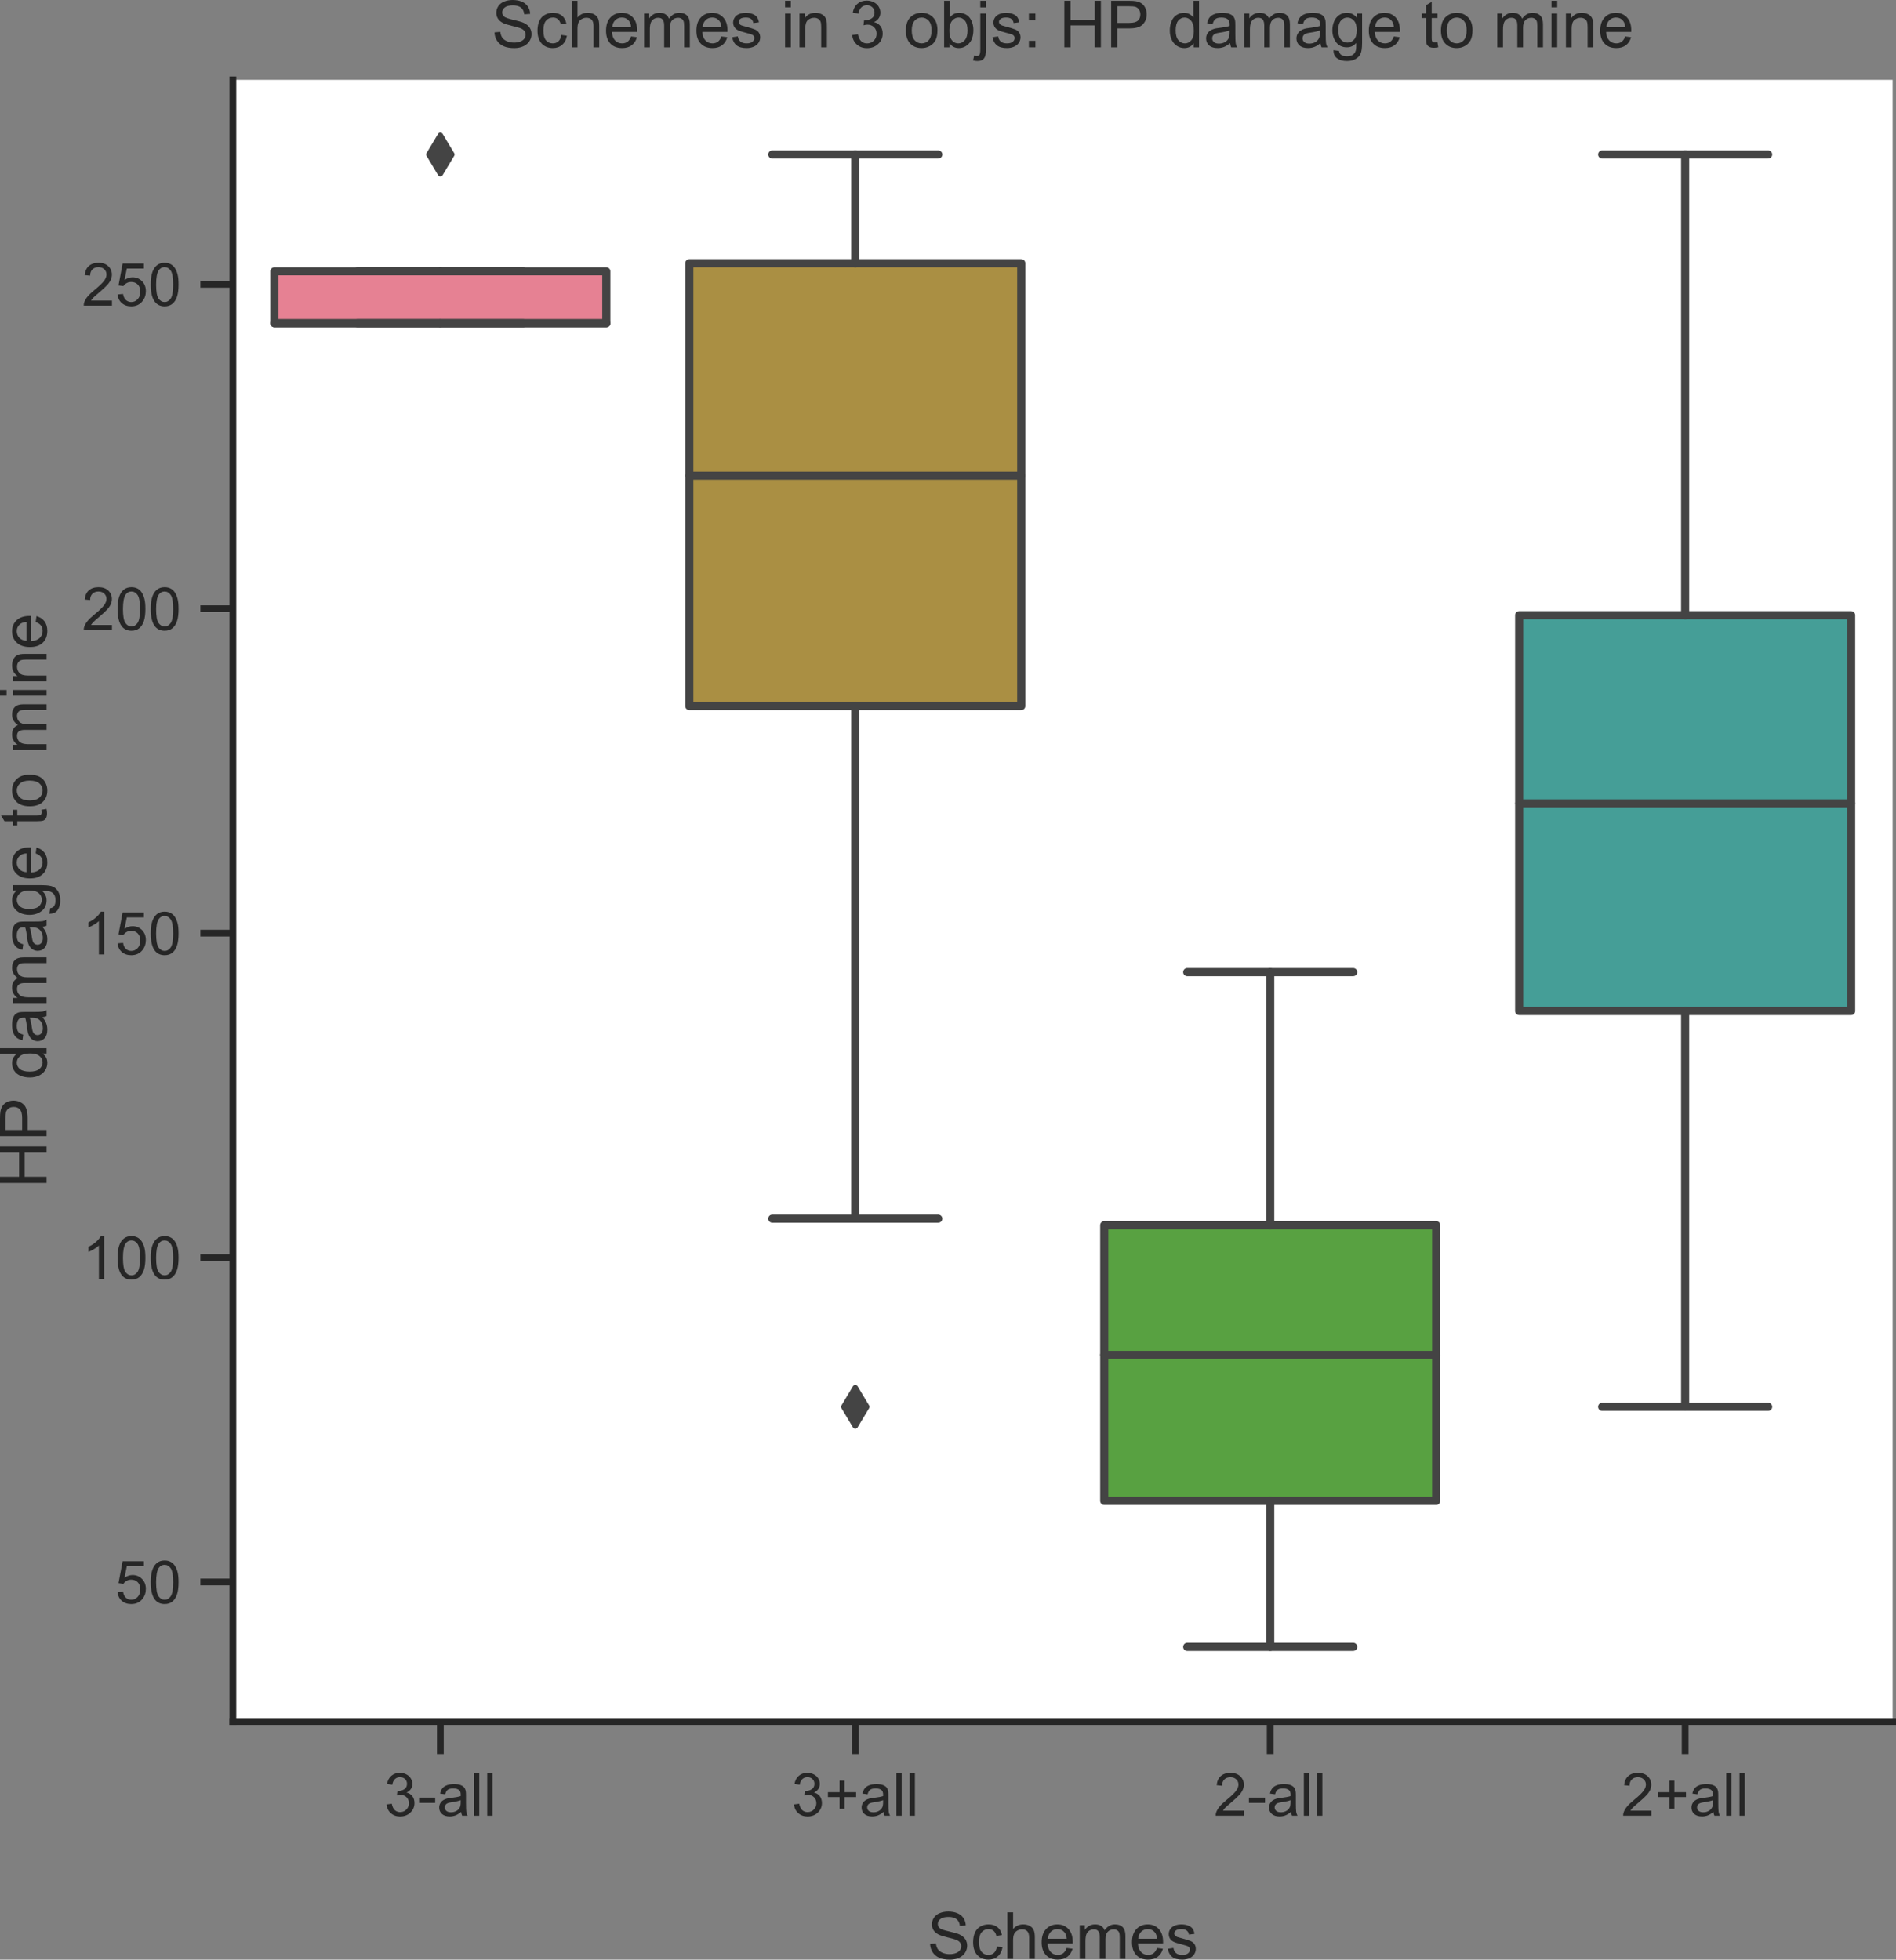 <?xml version="1.0" encoding="UTF-8" standalone="no"?>
<!-- Created with matplotlib (https://matplotlib.org/) -->

<svg
   xmlns:dc="http://purl.org/dc/elements/1.1/"
   xmlns:cc="http://creativecommons.org/ns#"
   xmlns:rdf="http://www.w3.org/1999/02/22-rdf-syntax-ns#"
   xmlns:svg="http://www.w3.org/2000/svg"
   xmlns="http://www.w3.org/2000/svg"
   xmlns:xlink="http://www.w3.org/1999/xlink"
   xmlns:sodipodi="http://sodipodi.sourceforge.net/DTD/sodipodi-0.dtd"
   xmlns:inkscape="http://www.inkscape.org/namespaces/inkscape"
   height="361.502pt"
   version="1.1"
   viewBox="0 0 349.811 361.502"
   width="349.811pt"
   id="svg2530"
   sodipodi:docname="2_3_obj_test_results_hurt.svg"
   inkscape:version="0.92.3 (2405546, 2018-03-11)">
  <rect x="0" y="0" width="349.811" height="361.502" fill="#808080" stroke="none"/>
  <sodipodi:namedview
     pagecolor="#ffffff"
     bordercolor="#666666"
     borderopacity="1"
     objecttolerance="10"
     gridtolerance="10"
     guidetolerance="10"
     inkscape:pageopacity="0"
     inkscape:pageshadow="2"
     inkscape:window-width="1853"
     inkscape:window-height="1025"
     id="namedview2532"
     showgrid="false"
     inkscape:zoom="1.3906433"
     inkscape:cx="147.16253"
     inkscape:cy="280.46272"
     inkscape:window-x="67"
     inkscape:window-y="27"
     inkscape:window-maximized="1"
     inkscape:current-layer="figure_1"
     fit-margin-top="0"
     fit-margin-left="0"
     fit-margin-right="0"
     fit-margin-bottom="0" />
  <defs
     id="defs2085"
     style="stroke-linecap:butt;stroke-linejoin:round">
    <style
       type="text/css"
       id="style2083">
*{stroke-linecap:butt;stroke-linejoin:round;}
  </style>
  </defs>
  <g
     id="figure_1"
     style="stroke-linecap:butt;stroke-linejoin:round"
     transform="translate(2.146,1.776)">
    <g
       id="axes_1"
       style="stroke-linecap:butt;stroke-linejoin:round">
      <g
         id="patch_2"
         style="stroke-linecap:butt;stroke-linejoin:round">
        <path
           d="M 40.82,315.796 H 347.04 V 12.96 H 40.82 Z"
           style="fill:#ffffff;stroke-linecap:butt;stroke-linejoin:round"
           id="path2090"
           inkscape:connector-curvature="0" />
      </g>
      <g
         id="matplotlib.axis_1"
         style="stroke-linecap:butt;stroke-linejoin:round">
        <g
           id="xtick_1"
           style="stroke-linecap:butt;stroke-linejoin:round">
          <g
             id="line2d_1"
             style="stroke-linecap:butt;stroke-linejoin:round">
            <defs
               id="defs2094">
              <path
                 d="M 0,0 V 6"
                 id="mb58b3734a2"
                 style="stroke:#262626;stroke-width:1.25;stroke-linecap:butt;stroke-linejoin:round"
                 inkscape:connector-curvature="0" />
            </defs>
            <g
               id="g2098"
               style="stroke-linecap:butt;stroke-linejoin:round">
              <use
                 style="fill:#262626;stroke:#262626;stroke-width:1.25;stroke-linecap:butt;stroke-linejoin:round"
                 x="79.098"
                 xlink:href="#mb58b3734a2"
                 y="315.796"
                 id="use2096"
                 width="100%"
                 height="100%" />
            </g>
          </g>
          <g
             id="text_1"
             style="stroke-linecap:butt;stroke-linejoin:round">
            <!-- 3-all -->
            <defs
               id="defs2105">
              <path
                 d="m 4.203,18.891 8.781,1.172 Q 14.5,12.594 18.141,9.297 21.781,6 27,6 33.203,6 37.469,10.297 41.75,14.594 41.75,20.953 q 0,6.047 -3.953,9.969 -3.953,3.938 -10.062,3.938 -2.484,0 -6.203,-0.969 l 0.984,7.719 Q 23.391,41.5 23.922,41.5 q 5.625,0 10.109,2.922 4.5,2.938 4.5,9.047 0,4.828 -3.281,8 -3.266,3.188 -8.438,3.188 -5.125,0 -8.547,-3.234 -3.422,-3.219 -4.391,-9.656 l -8.797,1.562 q 1.609,8.828 7.312,13.688 5.719,4.859 14.219,4.859 5.859,0 10.781,-2.516 4.938,-2.516 7.547,-6.859 2.625,-4.344 2.625,-9.234 0,-4.625 -2.5,-8.438 -2.484,-3.812 -7.359,-6.062 6.344,-1.453 9.859,-6.078 3.516,-4.609 3.516,-11.547 0,-9.375 -6.844,-15.891 -6.828,-6.516 -17.281,-6.516 -9.422,0 -15.656,5.609 -6.219,5.625 -7.094,14.547 z"
                 id="ArialMT-51"
                 inkscape:connector-curvature="0"
                 style="stroke-linecap:butt;stroke-linejoin:round" />
              <path
                 d="m 3.172,21.484 v 8.844 h 27 v -8.844 z"
                 id="ArialMT-45"
                 inkscape:connector-curvature="0"
                 style="stroke-linecap:butt;stroke-linejoin:round" />
              <path
                 d="M 40.438,6.391 Q 35.547,2.25 31.031,0.531 q -4.516,-1.703 -9.688,-1.703 -8.547,0 -13.141,4.172 -4.594,4.172 -4.594,10.672 0,3.812 1.734,6.953 1.734,3.156 4.547,5.062 2.812,1.906 6.328,2.875 2.578,0.688 7.812,1.328 10.641,1.266 15.672,3.016 0.047,1.812 0.047,2.297 0,5.375 -2.5,7.578 -3.359,2.969 -10,2.969 -6.203,0 -9.156,-2.172 -2.953,-2.172 -4.375,-7.688 L 5.125,37.062 q 1.172,5.516 3.859,8.906 2.688,3.391 7.766,5.219 5.078,1.844 11.766,1.844 6.641,0 10.781,-1.562 4.156,-1.562 6.109,-3.938 1.953,-2.359 2.734,-5.984 0.438,-2.234 0.438,-8.094 v -11.719 q 0,-12.266 0.562,-15.516 Q 49.703,2.984 51.375,0 h -9.188 q -1.359,2.734 -1.75,6.391 z M 39.703,26.031 Q 34.906,24.078 25.344,22.703 19.922,21.922 17.672,20.938 15.438,19.969 14.203,18.094 q -1.219,-1.875 -1.219,-4.172 0,-3.516 2.656,-5.859 2.672,-2.344 7.797,-2.344 5.078,0 9.031,2.219 3.953,2.219 5.812,6.078 1.422,2.984 1.422,8.781 z"
                 id="ArialMT-97"
                 inkscape:connector-curvature="0"
                 style="stroke-linecap:butt;stroke-linejoin:round" />
              <path
                 d="M 6.391,0 V 71.578 H 15.188 V 0 Z"
                 id="ArialMT-108"
                 inkscape:connector-curvature="0"
                 style="stroke-linecap:butt;stroke-linejoin:round" />
            </defs>
            <g
               style="fill:#262626;stroke-linecap:butt;stroke-linejoin:round"
               transform="matrix(0.11,0,0,-0.11,68.705,333.17)"
               id="g2117">
              <use
                 xlink:href="#ArialMT-51"
                 id="use2107"
                 style="stroke-linecap:butt;stroke-linejoin:round"
                 x="0"
                 y="0"
                 width="100%"
                 height="100%" />
              <use
                 x="55.615"
                 xlink:href="#ArialMT-45"
                 id="use2109"
                 style="stroke-linecap:butt;stroke-linejoin:round"
                 y="0"
                 width="100%"
                 height="100%" />
              <use
                 x="88.916"
                 xlink:href="#ArialMT-97"
                 id="use2111"
                 style="stroke-linecap:butt;stroke-linejoin:round"
                 y="0"
                 width="100%"
                 height="100%" />
              <use
                 x="144.531"
                 xlink:href="#ArialMT-108"
                 id="use2113"
                 style="stroke-linecap:butt;stroke-linejoin:round"
                 y="0"
                 width="100%"
                 height="100%" />
              <use
                 x="166.748"
                 xlink:href="#ArialMT-108"
                 id="use2115"
                 style="stroke-linecap:butt;stroke-linejoin:round"
                 y="0"
                 width="100%"
                 height="100%" />
            </g>
            <!--  -->
            <g
               style="fill:#262626;stroke-linecap:butt;stroke-linejoin:round"
               transform="matrix(0.11,0,0,-0.11,79.097,344.804)"
               id="g2119" />
          </g>
        </g>
        <g
           id="xtick_2"
           style="stroke-linecap:butt;stroke-linejoin:round">
          <g
             id="line2d_2"
             style="stroke-linecap:butt;stroke-linejoin:round">
            <g
               id="g2125"
               style="stroke-linecap:butt;stroke-linejoin:round">
              <use
                 style="fill:#262626;stroke:#262626;stroke-width:1.25;stroke-linecap:butt;stroke-linejoin:round"
                 x="155.653"
                 xlink:href="#mb58b3734a2"
                 y="315.796"
                 id="use2123"
                 width="100%"
                 height="100%" />
            </g>
          </g>
          <g
             id="text_2"
             style="stroke-linecap:butt;stroke-linejoin:round">
            <!-- 3+all -->
            <defs
               id="defs2129">
              <path
                 d="m 25.047,11.578 v 19.625 H 5.562 V 39.406 H 25.047 V 58.891 H 33.344 V 39.406 H 52.828 V 31.203 H 33.344 v -19.625 z"
                 id="ArialMT-43"
                 inkscape:connector-curvature="0"
                 style="stroke-linecap:butt;stroke-linejoin:round" />
            </defs>
            <g
               style="fill:#262626;stroke-linecap:butt;stroke-linejoin:round"
               transform="matrix(0.11,0,0,-0.11,143.879,333.17)"
               id="g2141">
              <use
                 xlink:href="#ArialMT-51"
                 id="use2131"
                 style="stroke-linecap:butt;stroke-linejoin:round"
                 x="0"
                 y="0"
                 width="100%"
                 height="100%" />
              <use
                 x="55.615"
                 xlink:href="#ArialMT-43"
                 id="use2133"
                 style="stroke-linecap:butt;stroke-linejoin:round"
                 y="0"
                 width="100%"
                 height="100%" />
              <use
                 x="114.014"
                 xlink:href="#ArialMT-97"
                 id="use2135"
                 style="stroke-linecap:butt;stroke-linejoin:round"
                 y="0"
                 width="100%"
                 height="100%" />
              <use
                 x="169.629"
                 xlink:href="#ArialMT-108"
                 id="use2137"
                 style="stroke-linecap:butt;stroke-linejoin:round"
                 y="0"
                 width="100%"
                 height="100%" />
              <use
                 x="191.846"
                 xlink:href="#ArialMT-108"
                 id="use2139"
                 style="stroke-linecap:butt;stroke-linejoin:round"
                 y="0"
                 width="100%"
                 height="100%" />
            </g>
            <!--  -->
            <g
               style="fill:#262626;stroke-linecap:butt;stroke-linejoin:round"
               transform="matrix(0.11,0,0,-0.11,155.653,344.804)"
               id="g2143" />
          </g>
        </g>
        <g
           id="xtick_3"
           style="stroke-linecap:butt;stroke-linejoin:round">
          <g
             id="line2d_3"
             style="stroke-linecap:butt;stroke-linejoin:round">
            <g
               id="g2149"
               style="stroke-linecap:butt;stroke-linejoin:round">
              <use
                 style="fill:#262626;stroke:#262626;stroke-width:1.25;stroke-linecap:butt;stroke-linejoin:round"
                 x="232.208"
                 xlink:href="#mb58b3734a2"
                 y="315.796"
                 id="use2147"
                 width="100%"
                 height="100%" />
            </g>
          </g>
          <g
             id="text_3"
             style="stroke-linecap:butt;stroke-linejoin:round">
            <!-- 2-all -->
            <defs
               id="defs2153">
              <path
                 d="M 50.344,8.453 V 0 H 3.031 Q 2.938,3.172 4.047,6.109 5.859,10.938 9.828,15.625 13.812,20.312 21.344,26.469 q 11.672,9.562 15.766,15.156 4.109,5.594 4.109,10.578 0,5.219 -3.75,8.797 -3.734,3.594 -9.734,3.594 -6.344,0 -10.156,-3.812 Q 13.766,56.984 13.719,50.25 L 4.688,51.172 q 0.922,10.109 6.969,15.406 6.062,5.297 16.281,5.297 10.297,0 16.297,-5.719 Q 50.25,60.453 50.25,52 50.25,47.703 48.484,43.547 46.734,39.406 42.656,34.812 38.578,30.219 29.109,22.219 21.188,15.578 18.938,13.203 q -2.234,-2.359 -3.703,-4.75 z"
                 id="ArialMT-50"
                 inkscape:connector-curvature="0"
                 style="stroke-linecap:butt;stroke-linejoin:round" />
            </defs>
            <g
               style="fill:#262626;stroke-linecap:butt;stroke-linejoin:round"
               transform="matrix(0.11,0,0,-0.11,221.815,333.17)"
               id="g2165">
              <use
                 xlink:href="#ArialMT-50"
                 id="use2155"
                 style="stroke-linecap:butt;stroke-linejoin:round"
                 x="0"
                 y="0"
                 width="100%"
                 height="100%" />
              <use
                 x="55.615"
                 xlink:href="#ArialMT-45"
                 id="use2157"
                 style="stroke-linecap:butt;stroke-linejoin:round"
                 y="0"
                 width="100%"
                 height="100%" />
              <use
                 x="88.916"
                 xlink:href="#ArialMT-97"
                 id="use2159"
                 style="stroke-linecap:butt;stroke-linejoin:round"
                 y="0"
                 width="100%"
                 height="100%" />
              <use
                 x="144.531"
                 xlink:href="#ArialMT-108"
                 id="use2161"
                 style="stroke-linecap:butt;stroke-linejoin:round"
                 y="0"
                 width="100%"
                 height="100%" />
              <use
                 x="166.748"
                 xlink:href="#ArialMT-108"
                 id="use2163"
                 style="stroke-linecap:butt;stroke-linejoin:round"
                 y="0"
                 width="100%"
                 height="100%" />
            </g>
            <!--  -->
            <g
               style="fill:#262626;stroke-linecap:butt;stroke-linejoin:round"
               transform="matrix(0.11,0,0,-0.11,232.208,344.804)"
               id="g2167" />
          </g>
        </g>
        <g
           id="xtick_4"
           style="stroke-linecap:butt;stroke-linejoin:round">
          <g
             id="line2d_4"
             style="stroke-linecap:butt;stroke-linejoin:round">
            <g
               id="g2173"
               style="stroke-linecap:butt;stroke-linejoin:round">
              <use
                 style="fill:#262626;stroke:#262626;stroke-width:1.25;stroke-linecap:butt;stroke-linejoin:round"
                 x="308.763"
                 xlink:href="#mb58b3734a2"
                 y="315.796"
                 id="use2171"
                 width="100%"
                 height="100%" />
            </g>
          </g>
          <g
             id="text_4"
             style="stroke-linecap:butt;stroke-linejoin:round">
            <!-- 2+all -->
            <g
               style="fill:#262626;stroke-linecap:butt;stroke-linejoin:round"
               transform="matrix(0.11,0,0,-0.11,296.989,333.17)"
               id="g2186">
              <use
                 xlink:href="#ArialMT-50"
                 id="use2176"
                 style="stroke-linecap:butt;stroke-linejoin:round"
                 x="0"
                 y="0"
                 width="100%"
                 height="100%" />
              <use
                 x="55.615"
                 xlink:href="#ArialMT-43"
                 id="use2178"
                 style="stroke-linecap:butt;stroke-linejoin:round"
                 y="0"
                 width="100%"
                 height="100%" />
              <use
                 x="114.014"
                 xlink:href="#ArialMT-97"
                 id="use2180"
                 style="stroke-linecap:butt;stroke-linejoin:round"
                 y="0"
                 width="100%"
                 height="100%" />
              <use
                 x="169.629"
                 xlink:href="#ArialMT-108"
                 id="use2182"
                 style="stroke-linecap:butt;stroke-linejoin:round"
                 y="0"
                 width="100%"
                 height="100%" />
              <use
                 x="191.846"
                 xlink:href="#ArialMT-108"
                 id="use2184"
                 style="stroke-linecap:butt;stroke-linejoin:round"
                 y="0"
                 width="100%"
                 height="100%" />
            </g>
            <!--  -->
            <g
               style="fill:#262626;stroke-linecap:butt;stroke-linejoin:round"
               transform="matrix(0.11,0,0,-0.11,308.762,344.804)"
               id="g2188" />
          </g>
        </g>
        <g
           id="text_5"
           style="stroke-linecap:butt;stroke-linejoin:round">
          <!-- Schemes -->
          <defs
             id="defs2198">
            <path
               d="m 4.5,23 8.922,0.781 q 0.641,-5.375 2.953,-8.812 2.328,-3.438 7.203,-5.562 4.891,-2.125 11,-2.125 5.406,0 9.562,1.609 4.156,1.609 6.172,4.406 2.031,2.812 2.031,6.141 0,3.359 -1.953,5.875 -1.953,2.516 -6.438,4.234 -2.891,1.125 -12.75,3.484 -9.859,2.375 -13.812,4.469 -5.141,2.688 -7.656,6.656 -2.5,3.984 -2.5,8.922 0,5.422 3.062,10.125 3.078,4.719 8.984,7.156 5.922,2.438 13.141,2.438 7.953,0 14.031,-2.562 6.094,-2.562 9.359,-7.547 3.266,-4.969 3.516,-11.266 L 50.25,50.734 q -0.734,6.781 -4.969,10.25 -4.219,3.469 -12.469,3.469 -8.594,0 -12.531,-3.156 -3.922,-3.141 -3.922,-7.578 0,-3.859 2.781,-6.359 2.734,-2.484 14.281,-5.094 11.547,-2.609 15.844,-4.562 6.25,-2.891 9.219,-7.312 2.984,-4.406 2.984,-10.172 0,-5.719 -3.266,-10.781 -3.266,-5.047 -9.406,-7.859 -6.125,-2.797 -13.781,-2.797 -9.719,0 -16.297,2.828 Q 12.156,4.438 8.422,10.125 4.688,15.828 4.5,23 Z"
               id="ArialMT-83"
               inkscape:connector-curvature="0"
               style="stroke-linecap:butt;stroke-linejoin:round" />
            <path
               d="m 40.438,19 8.641,-1.125 Q 47.656,8.938 41.812,3.875 35.984,-1.172 27.484,-1.172 16.844,-1.172 10.375,5.781 3.906,12.75 3.906,25.734 q 0,8.391 2.781,14.688 2.781,6.312 8.469,9.453 5.688,3.156 12.391,3.156 8.438,0 13.812,-4.281 5.375,-4.266 6.891,-12.125 l -8.547,-1.328 q -1.219,5.234 -4.328,7.859 -3.094,2.641 -7.5,2.641 -6.641,0 -10.797,-4.766 -4.141,-4.75 -4.141,-15.047 0,-10.453 4,-15.188 Q 20.953,6.062 27.391,6.062 32.562,6.062 36.031,9.234 39.5,12.406 40.438,19 Z"
               id="ArialMT-99"
               inkscape:connector-curvature="0"
               style="stroke-linecap:butt;stroke-linejoin:round" />
            <path
               d="M 6.594,0 V 71.578 H 15.375 V 45.906 q 6.156,7.125 15.531,7.125 5.766,0 10.016,-2.281 4.25,-2.266 6.078,-6.266 1.828,-4 1.828,-11.625 V 0 h -8.781 v 32.859 q 0,6.594 -2.859,9.594 -2.859,3 -8.078,3 -3.906,0 -7.359,-2.031 Q 18.312,41.406 16.844,37.938 15.375,34.469 15.375,28.375 V 0 Z"
               id="ArialMT-104"
               inkscape:connector-curvature="0"
               style="stroke-linecap:butt;stroke-linejoin:round" />
            <path
               d="m 42.094,16.703 9.078,-1.125 Q 49.031,7.625 43.219,3.219 37.406,-1.172 28.375,-1.172 q -11.375,0 -18.047,7 -6.672,7.016 -6.672,19.656 0,13.094 6.734,20.312 6.75,7.234 17.484,7.234 10.406,0 17,-7.078 6.594,-7.078 6.594,-19.922 0,-0.781 -0.047,-2.344 H 12.75 q 0.484,-8.547 4.828,-13.094 4.344,-4.531 10.844,-4.531 4.828,0 8.25,2.531 3.422,2.547 5.422,8.109 z M 13.234,30.906 H 42.188 q -0.578,6.547 -3.312,9.812 -4.203,5.078 -10.891,5.078 -6.062,0 -10.188,-4.047 -4.125,-4.047 -4.562,-10.844 z"
               id="ArialMT-101"
               inkscape:connector-curvature="0"
               style="stroke-linecap:butt;stroke-linejoin:round" />
            <path
               d="m 6.594,0 v 51.859 h 7.859 v -7.281 q 2.438,3.812 6.484,6.125 4.062,2.328 9.234,2.328 5.766,0 9.453,-2.391 3.688,-2.391 5.203,-6.688 6.156,9.078 16.016,9.078 7.719,0 11.859,-4.281 4.156,-4.266 4.156,-13.156 V 0 h -8.75 v 32.672 q 0,5.266 -0.859,7.578 -0.844,2.328 -3.094,3.734 -2.234,1.422 -5.266,1.422 -5.469,0 -9.094,-3.641 Q 46.188,38.141 46.188,30.125 V 0 h -8.781 v 33.688 q 0,5.859 -2.156,8.781 -2.141,2.938 -7.031,2.938 -3.703,0 -6.859,-1.953 Q 18.219,41.5 16.797,37.734 15.375,33.984 15.375,26.906 V 0 Z"
               id="ArialMT-109"
               inkscape:connector-curvature="0"
               style="stroke-linecap:butt;stroke-linejoin:round" />
            <path
               d="m 3.078,15.484 8.688,1.359 Q 12.5,11.625 15.844,8.844 19.188,6.062 25.203,6.062 q 6.047,0 8.969,2.453 2.938,2.469 2.938,5.797 0,2.969 -2.594,4.688 Q 32.719,20.172 25.531,21.969 15.875,24.422 12.141,26.203 8.406,27.984 6.469,31.125 q -1.922,3.156 -1.922,6.969 0,3.453 1.578,6.406 1.594,2.969 4.328,4.922 2.047,1.5 5.578,2.547 3.547,1.062 7.609,1.062 6.094,0 10.703,-1.766 4.625,-1.75 6.812,-4.766 2.203,-3 3.031,-8.016 L 35.594,37.312 q -0.578,4 -3.391,6.234 -2.812,2.25 -7.938,2.25 -6.047,0 -8.641,-2 -2.594,-2 -2.594,-4.688 0,-1.703 1.078,-3.078 1.078,-1.406 3.375,-2.344 1.312,-0.484 7.766,-2.234 9.328,-2.5 13,-4.094 3.688,-1.578 5.781,-4.609 2.109,-3.016 2.109,-7.516 0,-4.391 -2.562,-8.281 -2.562,-3.875 -7.406,-6 -4.828,-2.125 -10.922,-2.125 -10.109,0 -15.406,4.203 -5.297,4.203 -6.766,12.453 z"
               id="ArialMT-115"
               inkscape:connector-curvature="0"
               style="stroke-linecap:butt;stroke-linejoin:round" />
          </defs>
          <g
             style="fill:#262626;stroke-linecap:butt;stroke-linejoin:round"
             transform="matrix(0.12,0,0,-0.12,168.92,359.58)"
             id="g2214">
            <use
               xlink:href="#ArialMT-83"
               id="use2200"
               style="stroke-linecap:butt;stroke-linejoin:round"
               x="0"
               y="0"
               width="100%"
               height="100%" />
            <use
               x="66.699"
               xlink:href="#ArialMT-99"
               id="use2202"
               style="stroke-linecap:butt;stroke-linejoin:round"
               y="0"
               width="100%"
               height="100%" />
            <use
               x="116.699"
               xlink:href="#ArialMT-104"
               id="use2204"
               style="stroke-linecap:butt;stroke-linejoin:round"
               y="0"
               width="100%"
               height="100%" />
            <use
               x="172.314"
               xlink:href="#ArialMT-101"
               id="use2206"
               style="stroke-linecap:butt;stroke-linejoin:round"
               y="0"
               width="100%"
               height="100%" />
            <use
               x="227.93"
               xlink:href="#ArialMT-109"
               id="use2208"
               style="stroke-linecap:butt;stroke-linejoin:round"
               y="0"
               width="100%"
               height="100%" />
            <use
               x="311.23"
               xlink:href="#ArialMT-101"
               id="use2210"
               style="stroke-linecap:butt;stroke-linejoin:round"
               y="0"
               width="100%"
               height="100%" />
            <use
               x="366.846"
               xlink:href="#ArialMT-115"
               id="use2212"
               style="stroke-linecap:butt;stroke-linejoin:round"
               y="0"
               width="100%"
               height="100%" />
          </g>
        </g>
      </g>
      <g
         id="matplotlib.axis_2"
         style="stroke-linecap:butt;stroke-linejoin:round">
        <g
           id="ytick_1"
           style="stroke-linecap:butt;stroke-linejoin:round">
          <g
             id="line2d_5"
             style="stroke-linecap:butt;stroke-linejoin:round">
            <defs
               id="defs2219">
              <path
                 d="M 0,0 H -6"
                 id="m8e90f58869"
                 style="stroke:#262626;stroke-width:1.25;stroke-linecap:butt;stroke-linejoin:round"
                 inkscape:connector-curvature="0" />
            </defs>
            <g
               id="g2223"
               style="stroke-linecap:butt;stroke-linejoin:round">
              <use
                 style="fill:#262626;stroke:#262626;stroke-width:1.25;stroke-linecap:butt;stroke-linejoin:round"
                 x="40.82"
                 xlink:href="#m8e90f58869"
                 y="290.061"
                 id="use2221"
                 width="100%"
                 height="100%" />
            </g>
          </g>
          <g
             id="text_6"
             style="stroke-linecap:butt;stroke-linejoin:round">
            <!-- 50 -->
            <defs
               id="defs2228">
              <path
                 d="M 4.156,18.75 13.375,19.531 Q 14.406,12.797 18.141,9.391 21.875,6 27.156,6 33.5,6 37.891,10.781 42.281,15.578 42.281,23.484 42.281,31 38.062,35.344 33.844,39.703 27,39.703 q -4.25,0 -7.672,-1.938 -3.406,-1.922 -5.359,-5 l -8.25,1.078 6.922,36.766 H 48.25 v -8.406 H 19.672 L 15.828,42.969 q 6.438,4.5 13.516,4.5 9.375,0 15.812,-6.5 6.453,-6.5 6.453,-16.703 0,-9.719 -5.656,-16.797 -6.891,-8.688 -18.797,-8.688 -9.766,0 -15.953,5.469 Q 5.031,9.719 4.156,18.75 Z"
                 id="ArialMT-53"
                 inkscape:connector-curvature="0"
                 style="stroke-linecap:butt;stroke-linejoin:round" />
              <path
                 d="m 4.156,35.297 q 0,12.703 2.609,20.438 2.609,7.75 7.75,11.938 5.156,4.203 12.969,4.203 5.766,0 10.109,-2.328 4.344,-2.312 7.172,-6.688 Q 47.609,58.5 49.219,52.219 q 1.609,-6.266 1.609,-16.922 0,-12.594 -2.594,-20.328 Q 45.656,7.234 40.5,3 35.359,-1.219 27.484,-1.219 q -10.344,0 -16.25,7.422 -7.078,8.938 -7.078,29.094 z m 9.031,0 q 0,-17.625 4.125,-23.469 Q 21.438,6 27.484,6 q 6.062,0 10.188,5.859 4.125,5.859 4.125,23.438 0,17.688 -4.125,23.484 -4.125,5.812 -10.281,5.812 -6.047,0 -9.672,-5.125 Q 13.188,52.938 13.188,35.297 Z"
                 id="ArialMT-48"
                 inkscape:connector-curvature="0"
                 style="stroke-linecap:butt;stroke-linejoin:round" />
            </defs>
            <g
               style="fill:#262626;stroke-linecap:butt;stroke-linejoin:round"
               transform="matrix(0.11,0,0,-0.11,19.086,293.998)"
               id="g2234">
              <use
                 xlink:href="#ArialMT-53"
                 id="use2230"
                 style="stroke-linecap:butt;stroke-linejoin:round"
                 x="0"
                 y="0"
                 width="100%"
                 height="100%" />
              <use
                 x="55.615"
                 xlink:href="#ArialMT-48"
                 id="use2232"
                 style="stroke-linecap:butt;stroke-linejoin:round"
                 y="0"
                 width="100%"
                 height="100%" />
            </g>
          </g>
        </g>
        <g
           id="ytick_2"
           style="stroke-linecap:butt;stroke-linejoin:round">
          <g
             id="line2d_6"
             style="stroke-linecap:butt;stroke-linejoin:round">
            <g
               id="g2240"
               style="stroke-linecap:butt;stroke-linejoin:round">
              <use
                 style="fill:#262626;stroke:#262626;stroke-width:1.25;stroke-linecap:butt;stroke-linejoin:round"
                 x="40.82"
                 xlink:href="#m8e90f58869"
                 y="230.212"
                 id="use2238"
                 width="100%"
                 height="100%" />
            </g>
          </g>
          <g
             id="text_7"
             style="stroke-linecap:butt;stroke-linejoin:round">
            <!-- 100 -->
            <defs
               id="defs2244">
              <path
                 d="m 37.25,0 h -8.781 v 56 q -3.172,-3.016 -8.328,-6.047 -5.156,-3.031 -9.25,-4.547 v 8.5 q 7.375,3.469 12.891,8.391 5.516,4.938 7.812,9.578 H 37.25 Z"
                 id="ArialMT-49"
                 inkscape:connector-curvature="0"
                 style="stroke-linecap:butt;stroke-linejoin:round" />
            </defs>
            <g
               style="fill:#262626;stroke-linecap:butt;stroke-linejoin:round"
               transform="matrix(0.11,0,0,-0.11,12.969,234.149)"
               id="g2252">
              <use
                 xlink:href="#ArialMT-49"
                 id="use2246"
                 style="stroke-linecap:butt;stroke-linejoin:round"
                 x="0"
                 y="0"
                 width="100%"
                 height="100%" />
              <use
                 x="55.615"
                 xlink:href="#ArialMT-48"
                 id="use2248"
                 style="stroke-linecap:butt;stroke-linejoin:round"
                 y="0"
                 width="100%"
                 height="100%" />
              <use
                 x="111.23"
                 xlink:href="#ArialMT-48"
                 id="use2250"
                 style="stroke-linecap:butt;stroke-linejoin:round"
                 y="0"
                 width="100%"
                 height="100%" />
            </g>
          </g>
        </g>
        <g
           id="ytick_3"
           style="stroke-linecap:butt;stroke-linejoin:round">
          <g
             id="line2d_7"
             style="stroke-linecap:butt;stroke-linejoin:round">
            <g
               id="g2258"
               style="stroke-linecap:butt;stroke-linejoin:round">
              <use
                 style="fill:#262626;stroke:#262626;stroke-width:1.25;stroke-linecap:butt;stroke-linejoin:round"
                 x="40.82"
                 xlink:href="#m8e90f58869"
                 y="170.363"
                 id="use2256"
                 width="100%"
                 height="100%" />
            </g>
          </g>
          <g
             id="text_8"
             style="stroke-linecap:butt;stroke-linejoin:round">
            <!-- 150 -->
            <g
               style="fill:#262626;stroke-linecap:butt;stroke-linejoin:round"
               transform="matrix(0.11,0,0,-0.11,12.969,174.3)"
               id="g2267">
              <use
                 xlink:href="#ArialMT-49"
                 id="use2261"
                 style="stroke-linecap:butt;stroke-linejoin:round"
                 x="0"
                 y="0"
                 width="100%"
                 height="100%" />
              <use
                 x="55.615"
                 xlink:href="#ArialMT-53"
                 id="use2263"
                 style="stroke-linecap:butt;stroke-linejoin:round"
                 y="0"
                 width="100%"
                 height="100%" />
              <use
                 x="111.23"
                 xlink:href="#ArialMT-48"
                 id="use2265"
                 style="stroke-linecap:butt;stroke-linejoin:round"
                 y="0"
                 width="100%"
                 height="100%" />
            </g>
          </g>
        </g>
        <g
           id="ytick_4"
           style="stroke-linecap:butt;stroke-linejoin:round">
          <g
             id="line2d_8"
             style="stroke-linecap:butt;stroke-linejoin:round">
            <g
               id="g2273"
               style="stroke-linecap:butt;stroke-linejoin:round">
              <use
                 style="fill:#262626;stroke:#262626;stroke-width:1.25;stroke-linecap:butt;stroke-linejoin:round"
                 x="40.82"
                 xlink:href="#m8e90f58869"
                 y="110.514"
                 id="use2271"
                 width="100%"
                 height="100%" />
            </g>
          </g>
          <g
             id="text_9"
             style="stroke-linecap:butt;stroke-linejoin:round">
            <!-- 200 -->
            <g
               style="fill:#262626;stroke-linecap:butt;stroke-linejoin:round"
               transform="matrix(0.11,0,0,-0.11,12.969,114.451)"
               id="g2282">
              <use
                 xlink:href="#ArialMT-50"
                 id="use2276"
                 style="stroke-linecap:butt;stroke-linejoin:round"
                 x="0"
                 y="0"
                 width="100%"
                 height="100%" />
              <use
                 x="55.615"
                 xlink:href="#ArialMT-48"
                 id="use2278"
                 style="stroke-linecap:butt;stroke-linejoin:round"
                 y="0"
                 width="100%"
                 height="100%" />
              <use
                 x="111.23"
                 xlink:href="#ArialMT-48"
                 id="use2280"
                 style="stroke-linecap:butt;stroke-linejoin:round"
                 y="0"
                 width="100%"
                 height="100%" />
            </g>
          </g>
        </g>
        <g
           id="ytick_5"
           style="stroke-linecap:butt;stroke-linejoin:round">
          <g
             id="line2d_9"
             style="stroke-linecap:butt;stroke-linejoin:round">
            <g
               id="g2288"
               style="stroke-linecap:butt;stroke-linejoin:round">
              <use
                 style="fill:#262626;stroke:#262626;stroke-width:1.25;stroke-linecap:butt;stroke-linejoin:round"
                 x="40.82"
                 xlink:href="#m8e90f58869"
                 y="50.665"
                 id="use2286"
                 width="100%"
                 height="100%" />
            </g>
          </g>
          <g
             id="text_10"
             style="stroke-linecap:butt;stroke-linejoin:round">
            <!-- 250 -->
            <g
               style="fill:#262626;stroke-linecap:butt;stroke-linejoin:round"
               transform="matrix(0.11,0,0,-0.11,12.969,54.602)"
               id="g2297">
              <use
                 xlink:href="#ArialMT-50"
                 id="use2291"
                 style="stroke-linecap:butt;stroke-linejoin:round"
                 x="0"
                 y="0"
                 width="100%"
                 height="100%" />
              <use
                 x="55.615"
                 xlink:href="#ArialMT-53"
                 id="use2293"
                 style="stroke-linecap:butt;stroke-linejoin:round"
                 y="0"
                 width="100%"
                 height="100%" />
              <use
                 x="111.23"
                 xlink:href="#ArialMT-48"
                 id="use2295"
                 style="stroke-linecap:butt;stroke-linejoin:round"
                 y="0"
                 width="100%"
                 height="100%" />
            </g>
          </g>
        </g>
        <g
           id="text_11"
           style="stroke-linecap:butt;stroke-linejoin:round">
          <!-- HP damage to mine -->
          <defs
             id="defs2310">
            <path
               d="m 8.016,0 v 71.578 h 9.469 V 42.188 H 54.688 v 29.391 h 9.469 V 0 H 54.688 V 33.734 H 17.484 V 0 Z"
               id="ArialMT-72"
               inkscape:connector-curvature="0"
               style="stroke-linecap:butt;stroke-linejoin:round" />
            <path
               d="m 7.719,0 v 71.578 h 27 q 7.125,0 10.891,-0.672 5.266,-0.891 8.828,-3.359 3.578,-2.453 5.75,-6.906 2.172,-4.438 2.172,-9.766 0,-9.125 -5.812,-15.453 -5.812,-6.312 -21,-6.312 H 17.188 V 0 Z m 9.469,37.547 h 18.5 q 9.188,0 13.047,3.422 3.859,3.422 3.859,9.625 0,4.484 -2.281,7.672 Q 48.047,61.469 44.344,62.5 41.938,63.141 35.5,63.141 H 17.188 Z"
               id="ArialMT-80"
               inkscape:connector-curvature="0"
               style="stroke-linecap:butt;stroke-linejoin:round" />
            <path
               id="ArialMT-32"
               inkscape:connector-curvature="0"
               style="stroke-linecap:butt;stroke-linejoin:round" />
            <path
               d="m 40.234,0 v 6.547 q -4.938,-7.719 -14.5,-7.719 -6.203,0 -11.406,3.422 -5.203,3.422 -8.062,9.547 -2.844,6.125 -2.844,14.078 0,7.766 2.578,14.094 2.594,6.328 7.766,9.688 5.188,3.375 11.578,3.375 4.688,0 8.344,-1.984 3.672,-1.969 5.969,-5.141 v 25.672 h 8.734 V 0 Z m -27.781,25.875 q 0,-9.953 4.188,-14.891 Q 20.844,6.062 26.562,6.062 q 5.766,0 9.781,4.703 4.031,4.719 4.031,14.375 0,10.656 -4.109,15.625 Q 32.172,45.75 26.172,45.75 20.312,45.75 16.375,40.969 12.453,36.188 12.453,25.875 Z"
               id="ArialMT-100"
               inkscape:connector-curvature="0"
               style="stroke-linecap:butt;stroke-linejoin:round" />
            <path
               d="M 4.984,-4.297 13.531,-5.562 q 0.531,-3.953 2.969,-5.766 3.281,-2.438 8.938,-2.438 6.109,0 9.422,2.438 3.328,2.438 4.5,6.828 0.688,2.688 0.625,11.281 Q 34.234,0 25.641,0 14.938,0 9.078,7.719 q -5.859,7.719 -5.859,18.5 0,7.422 2.688,13.688 2.688,6.281 7.781,9.703 5.109,3.422 12,3.422 9.172,0 15.141,-7.422 v 6.25 h 8.094 V 7.031 q 0,-12.109 -2.469,-17.156 -2.453,-5.062 -7.812,-7.984 -5.344,-2.938 -13.156,-2.938 -9.266,0 -14.984,4.172 -5.719,4.172 -5.516,12.578 z M 12.25,26.859 q 0,-10.203 4.047,-14.891 4.062,-4.688 10.172,-4.688 6.047,0 10.141,4.656 4.109,4.672 4.109,14.625 0,9.516 -4.219,14.344 Q 32.281,45.75 26.312,45.75 q -5.859,0 -9.969,-4.766 -4.094,-4.75 -4.094,-14.125 z"
               id="ArialMT-103"
               inkscape:connector-curvature="0"
               style="stroke-linecap:butt;stroke-linejoin:round" />
            <path
               d="M 25.781,7.859 27.047,0.094 Q 23.344,-0.688 20.406,-0.688 15.625,-0.688 12.984,0.828 10.359,2.344 9.281,4.812 8.203,7.281 8.203,15.188 v 29.828 h -6.438 v 6.844 h 6.438 v 12.844 L 16.938,69.969 V 51.859 h 8.844 v -6.844 H 16.938 v -30.312 q 0,-3.766 0.469,-4.844 0.469,-1.062 1.516,-1.703 1.047,-0.641 3,-0.641 1.469,0 3.859,0.344 z"
               id="ArialMT-116"
               inkscape:connector-curvature="0"
               style="stroke-linecap:butt;stroke-linejoin:round" />
            <path
               d="m 3.328,25.922 q 0,14.406 8,21.344 6.688,5.766 16.312,5.766 10.688,0 17.469,-7.016 6.797,-7 6.797,-19.359 0,-10 -3,-15.75 -3,-5.734 -8.75,-8.906 Q 34.422,-1.172 27.641,-1.172 16.75,-1.172 10.031,5.812 3.328,12.797 3.328,25.922 Z m 9.031,0 q 0,-9.953 4.344,-14.906 4.344,-4.953 10.938,-4.953 6.547,0 10.891,4.969 4.344,4.984 4.344,15.188 0,9.625 -4.375,14.578 Q 34.125,45.75 27.641,45.75 q -6.594,0 -10.938,-4.938 -4.344,-4.922 -4.344,-14.891 z"
               id="ArialMT-111"
               inkscape:connector-curvature="0"
               style="stroke-linecap:butt;stroke-linejoin:round" />
            <path
               d="M 6.641,61.469 V 71.578 H 15.438 V 61.469 Z M 6.641,0 V 51.859 H 15.438 V 0 Z"
               id="ArialMT-105"
               inkscape:connector-curvature="0"
               style="stroke-linecap:butt;stroke-linejoin:round" />
            <path
               d="M 6.594,0 V 51.859 H 14.5 v -7.375 q 5.719,8.547 16.5,8.547 4.688,0 8.625,-1.688 3.938,-1.688 5.891,-4.422 Q 47.469,44.188 48.25,40.438 48.734,37.984 48.734,31.891 V 0 H 39.938 v 31.547 q 0,5.375 -1.031,8.031 -1.016,2.656 -3.625,4.234 -2.609,1.594 -6.125,1.594 -5.625,0 -9.703,-3.562 Q 15.375,38.281 15.375,28.328 V 0 Z"
               id="ArialMT-110"
               inkscape:connector-curvature="0"
               style="stroke-linecap:butt;stroke-linejoin:round" />
          </defs>
          <g
             style="fill:#262626;stroke-linecap:butt;stroke-linejoin:round"
             transform="matrix(0,-0.12,-0.12,0,6.443,217.401)"
             id="g2346">
            <use
               xlink:href="#ArialMT-72"
               id="use2312"
               style="stroke-linecap:butt;stroke-linejoin:round"
               x="0"
               y="0"
               width="100%"
               height="100%" />
            <use
               x="72.217"
               xlink:href="#ArialMT-80"
               id="use2314"
               style="stroke-linecap:butt;stroke-linejoin:round"
               y="0"
               width="100%"
               height="100%" />
            <use
               x="138.9"
               xlink:href="#ArialMT-32"
               id="use2316"
               style="stroke-linecap:butt;stroke-linejoin:round"
               y="0"
               width="100%"
               height="100%" />
            <use
               x="166.684"
               xlink:href="#ArialMT-100"
               id="use2318"
               style="stroke-linecap:butt;stroke-linejoin:round"
               y="0"
               width="100%"
               height="100%" />
            <use
               x="222.299"
               xlink:href="#ArialMT-97"
               id="use2320"
               style="stroke-linecap:butt;stroke-linejoin:round"
               y="0"
               width="100%"
               height="100%" />
            <use
               x="277.914"
               xlink:href="#ArialMT-109"
               id="use2322"
               style="stroke-linecap:butt;stroke-linejoin:round"
               y="0"
               width="100%"
               height="100%" />
            <use
               x="361.215"
               xlink:href="#ArialMT-97"
               id="use2324"
               style="stroke-linecap:butt;stroke-linejoin:round"
               y="0"
               width="100%"
               height="100%" />
            <use
               x="416.83"
               xlink:href="#ArialMT-103"
               id="use2326"
               style="stroke-linecap:butt;stroke-linejoin:round"
               y="0"
               width="100%"
               height="100%" />
            <use
               x="472.445"
               xlink:href="#ArialMT-101"
               id="use2328"
               style="stroke-linecap:butt;stroke-linejoin:round"
               y="0"
               width="100%"
               height="100%" />
            <use
               x="528.061"
               xlink:href="#ArialMT-32"
               id="use2330"
               style="stroke-linecap:butt;stroke-linejoin:round"
               y="0"
               width="100%"
               height="100%" />
            <use
               x="555.844"
               xlink:href="#ArialMT-116"
               id="use2332"
               style="stroke-linecap:butt;stroke-linejoin:round"
               y="0"
               width="100%"
               height="100%" />
            <use
               x="583.627"
               xlink:href="#ArialMT-111"
               id="use2334"
               style="stroke-linecap:butt;stroke-linejoin:round"
               y="0"
               width="100%"
               height="100%" />
            <use
               x="639.242"
               xlink:href="#ArialMT-32"
               id="use2336"
               style="stroke-linecap:butt;stroke-linejoin:round"
               y="0"
               width="100%"
               height="100%" />
            <use
               x="667.025"
               xlink:href="#ArialMT-109"
               id="use2338"
               style="stroke-linecap:butt;stroke-linejoin:round"
               y="0"
               width="100%"
               height="100%" />
            <use
               x="750.326"
               xlink:href="#ArialMT-105"
               id="use2340"
               style="stroke-linecap:butt;stroke-linejoin:round"
               y="0"
               width="100%"
               height="100%" />
            <use
               x="772.543"
               xlink:href="#ArialMT-110"
               id="use2342"
               style="stroke-linecap:butt;stroke-linejoin:round"
               y="0"
               width="100%"
               height="100%" />
            <use
               x="828.158"
               xlink:href="#ArialMT-101"
               id="use2344"
               style="stroke-linecap:butt;stroke-linejoin:round"
               y="0"
               width="100%"
               height="100%" />
          </g>
        </g>
      </g>
      <g
         id="patch_3"
         style="stroke-linecap:butt;stroke-linejoin:round">
        <path
           clip-path="url(#pf4a1b27f77)"
           d="m 48.475,57.847 h 61.244 v -9.576 h -61.244 z"
           style="fill:#e68193;stroke:#444444;stroke-width:1.5;stroke-linecap:butt;stroke-linejoin:miter"
           id="path2350"
           inkscape:connector-curvature="0" />
      </g>
      <g
         id="patch_4"
         style="stroke-linecap:butt;stroke-linejoin:round">
        <path
           clip-path="url(#pf4a1b27f77)"
           d="m 125.031,128.469 h 61.244 V 46.775 h -61.244 z"
           style="fill:#aa8f43;stroke:#444444;stroke-width:1.5;stroke-linecap:butt;stroke-linejoin:miter"
           id="path2353"
           inkscape:connector-curvature="0" />
      </g>
      <g
         id="patch_5"
         style="stroke-linecap:butt;stroke-linejoin:round">
        <path
           clip-path="url(#pf4a1b27f77)"
           d="m 201.585,275.099 h 61.244 v -50.872 h -61.244 z"
           style="fill:#58a141;stroke:#444444;stroke-width:1.5;stroke-linecap:butt;stroke-linejoin:miter"
           id="path2356"
           inkscape:connector-curvature="0" />
      </g>
      <g
         id="patch_6"
         style="stroke-linecap:butt;stroke-linejoin:round">
        <path
           clip-path="url(#pf4a1b27f77)"
           d="m 278.14,184.727 h 61.244 v -73.016 h -61.244 z"
           style="fill:#459e97;stroke:#444444;stroke-width:1.5;stroke-linecap:butt;stroke-linejoin:miter"
           id="path2359"
           inkscape:connector-curvature="0" />
      </g>
      <g
         id="line2d_10"
         style="stroke-linecap:butt;stroke-linejoin:round">
        <path
           clip-path="url(#pf4a1b27f77)"
           d="m 79.097,57.847 v 0"
           style="fill:none;stroke:#444444;stroke-width:1.5;stroke-linecap:round;stroke-linejoin:round"
           id="path2362"
           inkscape:connector-curvature="0" />
      </g>
      <g
         id="line2d_11"
         style="stroke-linecap:butt;stroke-linejoin:round">
        <path
           clip-path="url(#pf4a1b27f77)"
           d="m 79.097,48.271 v 0"
           style="fill:none;stroke:#444444;stroke-width:1.5;stroke-linecap:round;stroke-linejoin:round"
           id="path2365"
           inkscape:connector-curvature="0" />
      </g>
      <g
         id="line2d_12"
         style="stroke-linecap:butt;stroke-linejoin:round">
        <path
           clip-path="url(#pf4a1b27f77)"
           d="m 63.786,57.847 h 30.622"
           style="fill:none;stroke:#444444;stroke-width:1.5;stroke-linecap:round;stroke-linejoin:round"
           id="path2368"
           inkscape:connector-curvature="0" />
      </g>
      <g
         id="line2d_13"
         style="stroke-linecap:butt;stroke-linejoin:round">
        <path
           clip-path="url(#pf4a1b27f77)"
           d="m 63.786,48.271 h 30.622"
           style="fill:none;stroke:#444444;stroke-width:1.5;stroke-linecap:round;stroke-linejoin:round"
           id="path2371"
           inkscape:connector-curvature="0" />
      </g>
      <g
         id="line2d_14"
         style="stroke-linecap:butt;stroke-linejoin:round">
        <defs
           id="defs2375">
          <path
             d="M 0,3.536 2.121,0 0,-3.536 -2.121,0 Z"
             id="m6798ab6a67"
             style="stroke:#444444;stroke-linecap:butt;stroke-linejoin:miter"
             inkscape:connector-curvature="0" />
        </defs>
        <g
           clip-path="url(#pf4a1b27f77)"
           id="g2379"
           style="stroke-linecap:butt;stroke-linejoin:round">
          <use
             style="fill:#444444;stroke:#444444;stroke-linecap:butt;stroke-linejoin:miter"
             x="79.098"
             xlink:href="#m6798ab6a67"
             y="26.725"
             id="use2377"
             width="100%"
             height="100%" />
        </g>
      </g>
      <g
         id="line2d_15"
         style="stroke-linecap:butt;stroke-linejoin:round">
        <path
           clip-path="url(#pf4a1b27f77)"
           d="m 155.653,128.469 v 94.561"
           style="fill:none;stroke:#444444;stroke-width:1.5;stroke-linecap:round;stroke-linejoin:round"
           id="path2382"
           inkscape:connector-curvature="0" />
      </g>
      <g
         id="line2d_16"
         style="stroke-linecap:butt;stroke-linejoin:round">
        <path
           clip-path="url(#pf4a1b27f77)"
           d="M 155.653,46.775 V 26.725"
           style="fill:none;stroke:#444444;stroke-width:1.5;stroke-linecap:round;stroke-linejoin:round"
           id="path2385"
           inkscape:connector-curvature="0" />
      </g>
      <g
         id="line2d_17"
         style="stroke-linecap:butt;stroke-linejoin:round">
        <path
           clip-path="url(#pf4a1b27f77)"
           d="m 140.341,223.03 h 30.622"
           style="fill:none;stroke:#444444;stroke-width:1.5;stroke-linecap:round;stroke-linejoin:round"
           id="path2388"
           inkscape:connector-curvature="0" />
      </g>
      <g
         id="line2d_18"
         style="stroke-linecap:butt;stroke-linejoin:round">
        <path
           clip-path="url(#pf4a1b27f77)"
           d="m 140.341,26.725 h 30.622"
           style="fill:none;stroke:#444444;stroke-width:1.5;stroke-linecap:round;stroke-linejoin:round"
           id="path2391"
           inkscape:connector-curvature="0" />
      </g>
      <g
         id="line2d_19"
         style="stroke-linecap:butt;stroke-linejoin:round">
        <g
           clip-path="url(#pf4a1b27f77)"
           id="g2396"
           style="stroke-linecap:butt;stroke-linejoin:round">
          <use
             style="fill:#444444;stroke:#444444;stroke-linecap:butt;stroke-linejoin:miter"
             x="155.653"
             xlink:href="#m6798ab6a67"
             y="257.742"
             id="use2394"
             width="100%"
             height="100%" />
        </g>
      </g>
      <g
         id="line2d_20"
         style="stroke-linecap:butt;stroke-linejoin:round">
        <path
           clip-path="url(#pf4a1b27f77)"
           d="m 232.208,275.099 v 26.932"
           style="fill:none;stroke:#444444;stroke-width:1.5;stroke-linecap:round;stroke-linejoin:round"
           id="path2399"
           inkscape:connector-curvature="0" />
      </g>
      <g
         id="line2d_21"
         style="stroke-linecap:butt;stroke-linejoin:round">
        <path
           clip-path="url(#pf4a1b27f77)"
           d="M 232.208,224.227 V 177.545"
           style="fill:none;stroke:#444444;stroke-width:1.5;stroke-linecap:round;stroke-linejoin:round"
           id="path2402"
           inkscape:connector-curvature="0" />
      </g>
      <g
         id="line2d_22"
         style="stroke-linecap:butt;stroke-linejoin:round">
        <path
           clip-path="url(#pf4a1b27f77)"
           d="m 216.897,302.031 h 30.622"
           style="fill:none;stroke:#444444;stroke-width:1.5;stroke-linecap:round;stroke-linejoin:round"
           id="path2405"
           inkscape:connector-curvature="0" />
      </g>
      <g
         id="line2d_23"
         style="stroke-linecap:butt;stroke-linejoin:round">
        <path
           clip-path="url(#pf4a1b27f77)"
           d="m 216.897,177.545 h 30.622"
           style="fill:none;stroke:#444444;stroke-width:1.5;stroke-linecap:round;stroke-linejoin:round"
           id="path2408"
           inkscape:connector-curvature="0" />
      </g>
      <g
         id="line2d_24"
         style="stroke-linecap:butt;stroke-linejoin:round" />
      <g
         id="line2d_25"
         style="stroke-linecap:butt;stroke-linejoin:round">
        <path
           clip-path="url(#pf4a1b27f77)"
           d="m 308.762,184.727 v 73.016"
           style="fill:none;stroke:#444444;stroke-width:1.5;stroke-linecap:round;stroke-linejoin:round"
           id="path2412"
           inkscape:connector-curvature="0" />
      </g>
      <g
         id="line2d_26"
         style="stroke-linecap:butt;stroke-linejoin:round">
        <path
           clip-path="url(#pf4a1b27f77)"
           d="M 308.762,111.711 V 26.725"
           style="fill:none;stroke:#444444;stroke-width:1.5;stroke-linecap:round;stroke-linejoin:round"
           id="path2415"
           inkscape:connector-curvature="0" />
      </g>
      <g
         id="line2d_27"
         style="stroke-linecap:butt;stroke-linejoin:round">
        <path
           clip-path="url(#pf4a1b27f77)"
           d="m 293.452,257.742 h 30.622"
           style="fill:none;stroke:#444444;stroke-width:1.5;stroke-linecap:round;stroke-linejoin:round"
           id="path2418"
           inkscape:connector-curvature="0" />
      </g>
      <g
         id="line2d_28"
         style="stroke-linecap:butt;stroke-linejoin:round">
        <path
           clip-path="url(#pf4a1b27f77)"
           d="m 293.452,26.725 h 30.622"
           style="fill:none;stroke:#444444;stroke-width:1.5;stroke-linecap:round;stroke-linejoin:round"
           id="path2421"
           inkscape:connector-curvature="0" />
      </g>
      <g
         id="line2d_29"
         style="stroke-linecap:butt;stroke-linejoin:round" />
      <g
         id="line2d_30"
         style="stroke-linecap:butt;stroke-linejoin:round">
        <path
           clip-path="url(#pf4a1b27f77)"
           d="m 48.475,57.847 h 61.244"
           style="fill:none;stroke:#444444;stroke-width:1.5;stroke-linecap:round;stroke-linejoin:round"
           id="path2425"
           inkscape:connector-curvature="0" />
      </g>
      <g
         id="line2d_31"
         style="stroke-linecap:butt;stroke-linejoin:round">
        <path
           clip-path="url(#pf4a1b27f77)"
           d="m 125.031,85.976 h 61.244"
           style="fill:none;stroke:#444444;stroke-width:1.5;stroke-linecap:round;stroke-linejoin:round"
           id="path2428"
           inkscape:connector-curvature="0" />
      </g>
      <g
         id="line2d_32"
         style="stroke-linecap:butt;stroke-linejoin:round">
        <path
           clip-path="url(#pf4a1b27f77)"
           d="m 201.585,248.167 h 61.244"
           style="fill:none;stroke:#444444;stroke-width:1.5;stroke-linecap:round;stroke-linejoin:round"
           id="path2431"
           inkscape:connector-curvature="0" />
      </g>
      <g
         id="line2d_33"
         style="stroke-linecap:butt;stroke-linejoin:round">
        <path
           clip-path="url(#pf4a1b27f77)"
           d="m 278.14,146.423 h 61.244"
           style="fill:none;stroke:#444444;stroke-width:1.5;stroke-linecap:round;stroke-linejoin:round"
           id="path2434"
           inkscape:connector-curvature="0" />
      </g>
      <g
         id="patch_7"
         style="stroke-linecap:butt;stroke-linejoin:round">
        <path
           d="M 40.82,315.796 V 12.96"
           style="fill:none;stroke:#262626;stroke-width:1.25;stroke-linecap:square;stroke-linejoin:miter"
           id="path2437"
           inkscape:connector-curvature="0" />
      </g>
      <g
         id="patch_8"
         style="stroke-linecap:butt;stroke-linejoin:round">
        <path
           d="M 40.82,315.796 H 347.04"
           style="fill:none;stroke:#262626;stroke-width:1.25;stroke-linecap:square;stroke-linejoin:miter"
           id="path2440"
           inkscape:connector-curvature="0" />
      </g>
      <g
         id="text_12"
         style="stroke-linecap:butt;stroke-linejoin:round">
        <!-- Schemes in 3 objs: HP damage to mine -->
        <defs
           id="defs2446">
          <path
             d="m 14.703,0 h -8.156 v 71.578 h 8.781 v -25.531 q 5.578,6.984 14.219,6.984 4.781,0 9.047,-1.938 Q 42.875,49.172 45.625,45.672 48.391,42.188 49.953,37.25 q 1.562,-4.922 1.562,-10.547 0,-13.328 -6.594,-20.609 -6.594,-7.266 -15.812,-7.266 -9.188,0 -14.406,7.672 z M 14.594,26.312 Q 14.594,17 17.141,12.844 21.297,6.062 28.375,6.062 q 5.75,0 9.953,5 4.203,5 4.203,14.922 0,10.156 -4.031,14.984 -4.031,4.828 -9.734,4.828 -5.766,0 -9.969,-5 -4.203,-5 -4.203,-14.484 z"
             id="ArialMT-98"
             inkscape:connector-curvature="0"
             style="stroke-linecap:butt;stroke-linejoin:round" />
          <path
             d="m 6.547,61.375 v 10.203 h 8.781 V 61.375 Z m -11.141,-81.5 1.656,7.484 q 2.641,-0.688 4.156,-0.688 2.688,0 4,1.781 1.328,1.781 1.328,8.906 v 54.5 h 8.781 v -54.688 q 0,-9.578 -2.484,-13.328 -3.172,-4.891 -10.547,-4.891 -3.562,0 -6.891,0.922 z"
             id="ArialMT-106"
             inkscape:connector-curvature="0"
             style="stroke-linecap:butt;stroke-linejoin:round" />
          <path
             d="M 9.031,41.844 V 51.859 H 19.047 V 41.844 Z M 9.031,0 V 10.016 H 19.047 V 0 Z"
             id="ArialMT-58"
             inkscape:connector-curvature="0"
             style="stroke-linecap:butt;stroke-linejoin:round" />
        </defs>
        <g
           style="fill:#262626;stroke-linecap:butt;stroke-linejoin:round"
           transform="matrix(0.12,0,0,-0.12,88.55,6.96)"
           id="g2520">
          <use
             xlink:href="#ArialMT-83"
             id="use2448"
             style="stroke-linecap:butt;stroke-linejoin:round"
             x="0"
             y="0"
             width="100%"
             height="100%" />
          <use
             x="66.699"
             xlink:href="#ArialMT-99"
             id="use2450"
             style="stroke-linecap:butt;stroke-linejoin:round"
             y="0"
             width="100%"
             height="100%" />
          <use
             x="116.699"
             xlink:href="#ArialMT-104"
             id="use2452"
             style="stroke-linecap:butt;stroke-linejoin:round"
             y="0"
             width="100%"
             height="100%" />
          <use
             x="172.314"
             xlink:href="#ArialMT-101"
             id="use2454"
             style="stroke-linecap:butt;stroke-linejoin:round"
             y="0"
             width="100%"
             height="100%" />
          <use
             x="227.93"
             xlink:href="#ArialMT-109"
             id="use2456"
             style="stroke-linecap:butt;stroke-linejoin:round"
             y="0"
             width="100%"
             height="100%" />
          <use
             x="311.23"
             xlink:href="#ArialMT-101"
             id="use2458"
             style="stroke-linecap:butt;stroke-linejoin:round"
             y="0"
             width="100%"
             height="100%" />
          <use
             x="366.846"
             xlink:href="#ArialMT-115"
             id="use2460"
             style="stroke-linecap:butt;stroke-linejoin:round"
             y="0"
             width="100%"
             height="100%" />
          <use
             x="416.846"
             xlink:href="#ArialMT-32"
             id="use2462"
             style="stroke-linecap:butt;stroke-linejoin:round"
             y="0"
             width="100%"
             height="100%" />
          <use
             x="444.629"
             xlink:href="#ArialMT-105"
             id="use2464"
             style="stroke-linecap:butt;stroke-linejoin:round"
             y="0"
             width="100%"
             height="100%" />
          <use
             x="466.846"
             xlink:href="#ArialMT-110"
             id="use2466"
             style="stroke-linecap:butt;stroke-linejoin:round"
             y="0"
             width="100%"
             height="100%" />
          <use
             x="522.461"
             xlink:href="#ArialMT-32"
             id="use2468"
             style="stroke-linecap:butt;stroke-linejoin:round"
             y="0"
             width="100%"
             height="100%" />
          <use
             x="550.244"
             xlink:href="#ArialMT-51"
             id="use2470"
             style="stroke-linecap:butt;stroke-linejoin:round"
             y="0"
             width="100%"
             height="100%" />
          <use
             x="605.859"
             xlink:href="#ArialMT-32"
             id="use2472"
             style="stroke-linecap:butt;stroke-linejoin:round"
             y="0"
             width="100%"
             height="100%" />
          <use
             x="633.643"
             xlink:href="#ArialMT-111"
             id="use2474"
             style="stroke-linecap:butt;stroke-linejoin:round"
             y="0"
             width="100%"
             height="100%" />
          <use
             x="689.258"
             xlink:href="#ArialMT-98"
             id="use2476"
             style="stroke-linecap:butt;stroke-linejoin:round"
             y="0"
             width="100%"
             height="100%" />
          <use
             x="744.873"
             xlink:href="#ArialMT-106"
             id="use2478"
             style="stroke-linecap:butt;stroke-linejoin:round"
             y="0"
             width="100%"
             height="100%" />
          <use
             x="767.09"
             xlink:href="#ArialMT-115"
             id="use2480"
             style="stroke-linecap:butt;stroke-linejoin:round"
             y="0"
             width="100%"
             height="100%" />
          <use
             x="817.09"
             xlink:href="#ArialMT-58"
             id="use2482"
             style="stroke-linecap:butt;stroke-linejoin:round"
             y="0"
             width="100%"
             height="100%" />
          <use
             x="844.873"
             xlink:href="#ArialMT-32"
             id="use2484"
             style="stroke-linecap:butt;stroke-linejoin:round"
             y="0"
             width="100%"
             height="100%" />
          <use
             x="872.656"
             xlink:href="#ArialMT-72"
             id="use2486"
             style="stroke-linecap:butt;stroke-linejoin:round"
             y="0"
             width="100%"
             height="100%" />
          <use
             x="944.873"
             xlink:href="#ArialMT-80"
             id="use2488"
             style="stroke-linecap:butt;stroke-linejoin:round"
             y="0"
             width="100%"
             height="100%" />
          <use
             x="1011.557"
             xlink:href="#ArialMT-32"
             id="use2490"
             style="stroke-linecap:butt;stroke-linejoin:round"
             y="0"
             width="100%"
             height="100%" />
          <use
             x="1039.34"
             xlink:href="#ArialMT-100"
             id="use2492"
             style="stroke-linecap:butt;stroke-linejoin:round"
             y="0"
             width="100%"
             height="100%" />
          <use
             x="1094.955"
             xlink:href="#ArialMT-97"
             id="use2494"
             style="stroke-linecap:butt;stroke-linejoin:round"
             y="0"
             width="100%"
             height="100%" />
          <use
             x="1150.57"
             xlink:href="#ArialMT-109"
             id="use2496"
             style="stroke-linecap:butt;stroke-linejoin:round"
             y="0"
             width="100%"
             height="100%" />
          <use
             x="1233.871"
             xlink:href="#ArialMT-97"
             id="use2498"
             style="stroke-linecap:butt;stroke-linejoin:round"
             y="0"
             width="100%"
             height="100%" />
          <use
             x="1289.486"
             xlink:href="#ArialMT-103"
             id="use2500"
             style="stroke-linecap:butt;stroke-linejoin:round"
             y="0"
             width="100%"
             height="100%" />
          <use
             x="1345.102"
             xlink:href="#ArialMT-101"
             id="use2502"
             style="stroke-linecap:butt;stroke-linejoin:round"
             y="0"
             width="100%"
             height="100%" />
          <use
             x="1400.717"
             xlink:href="#ArialMT-32"
             id="use2504"
             style="stroke-linecap:butt;stroke-linejoin:round"
             y="0"
             width="100%"
             height="100%" />
          <use
             x="1428.5"
             xlink:href="#ArialMT-116"
             id="use2506"
             style="stroke-linecap:butt;stroke-linejoin:round"
             y="0"
             width="100%"
             height="100%" />
          <use
             x="1456.283"
             xlink:href="#ArialMT-111"
             id="use2508"
             style="stroke-linecap:butt;stroke-linejoin:round"
             y="0"
             width="100%"
             height="100%" />
          <use
             x="1511.898"
             xlink:href="#ArialMT-32"
             id="use2510"
             style="stroke-linecap:butt;stroke-linejoin:round"
             y="0"
             width="100%"
             height="100%" />
          <use
             x="1539.682"
             xlink:href="#ArialMT-109"
             id="use2512"
             style="stroke-linecap:butt;stroke-linejoin:round"
             y="0"
             width="100%"
             height="100%" />
          <use
             x="1622.982"
             xlink:href="#ArialMT-105"
             id="use2514"
             style="stroke-linecap:butt;stroke-linejoin:round"
             y="0"
             width="100%"
             height="100%" />
          <use
             x="1645.199"
             xlink:href="#ArialMT-110"
             id="use2516"
             style="stroke-linecap:butt;stroke-linejoin:round"
             y="0"
             width="100%"
             height="100%" />
          <use
             x="1700.814"
             xlink:href="#ArialMT-101"
             id="use2518"
             style="stroke-linecap:butt;stroke-linejoin:round"
             y="0"
             width="100%"
             height="100%" />
        </g>
      </g>
    </g>
  </g>
  <defs
     id="defs2528">
    <clipPath
       id="pf4a1b27f77"
       style="stroke-linecap:butt;stroke-linejoin:round">
      <rect
         height="302.836"
         width="306.22"
         x="40.82"
         y="12.96"
         id="rect2525"
         style="stroke-linecap:butt;stroke-linejoin:round" />
    </clipPath>
  </defs>
</svg>
